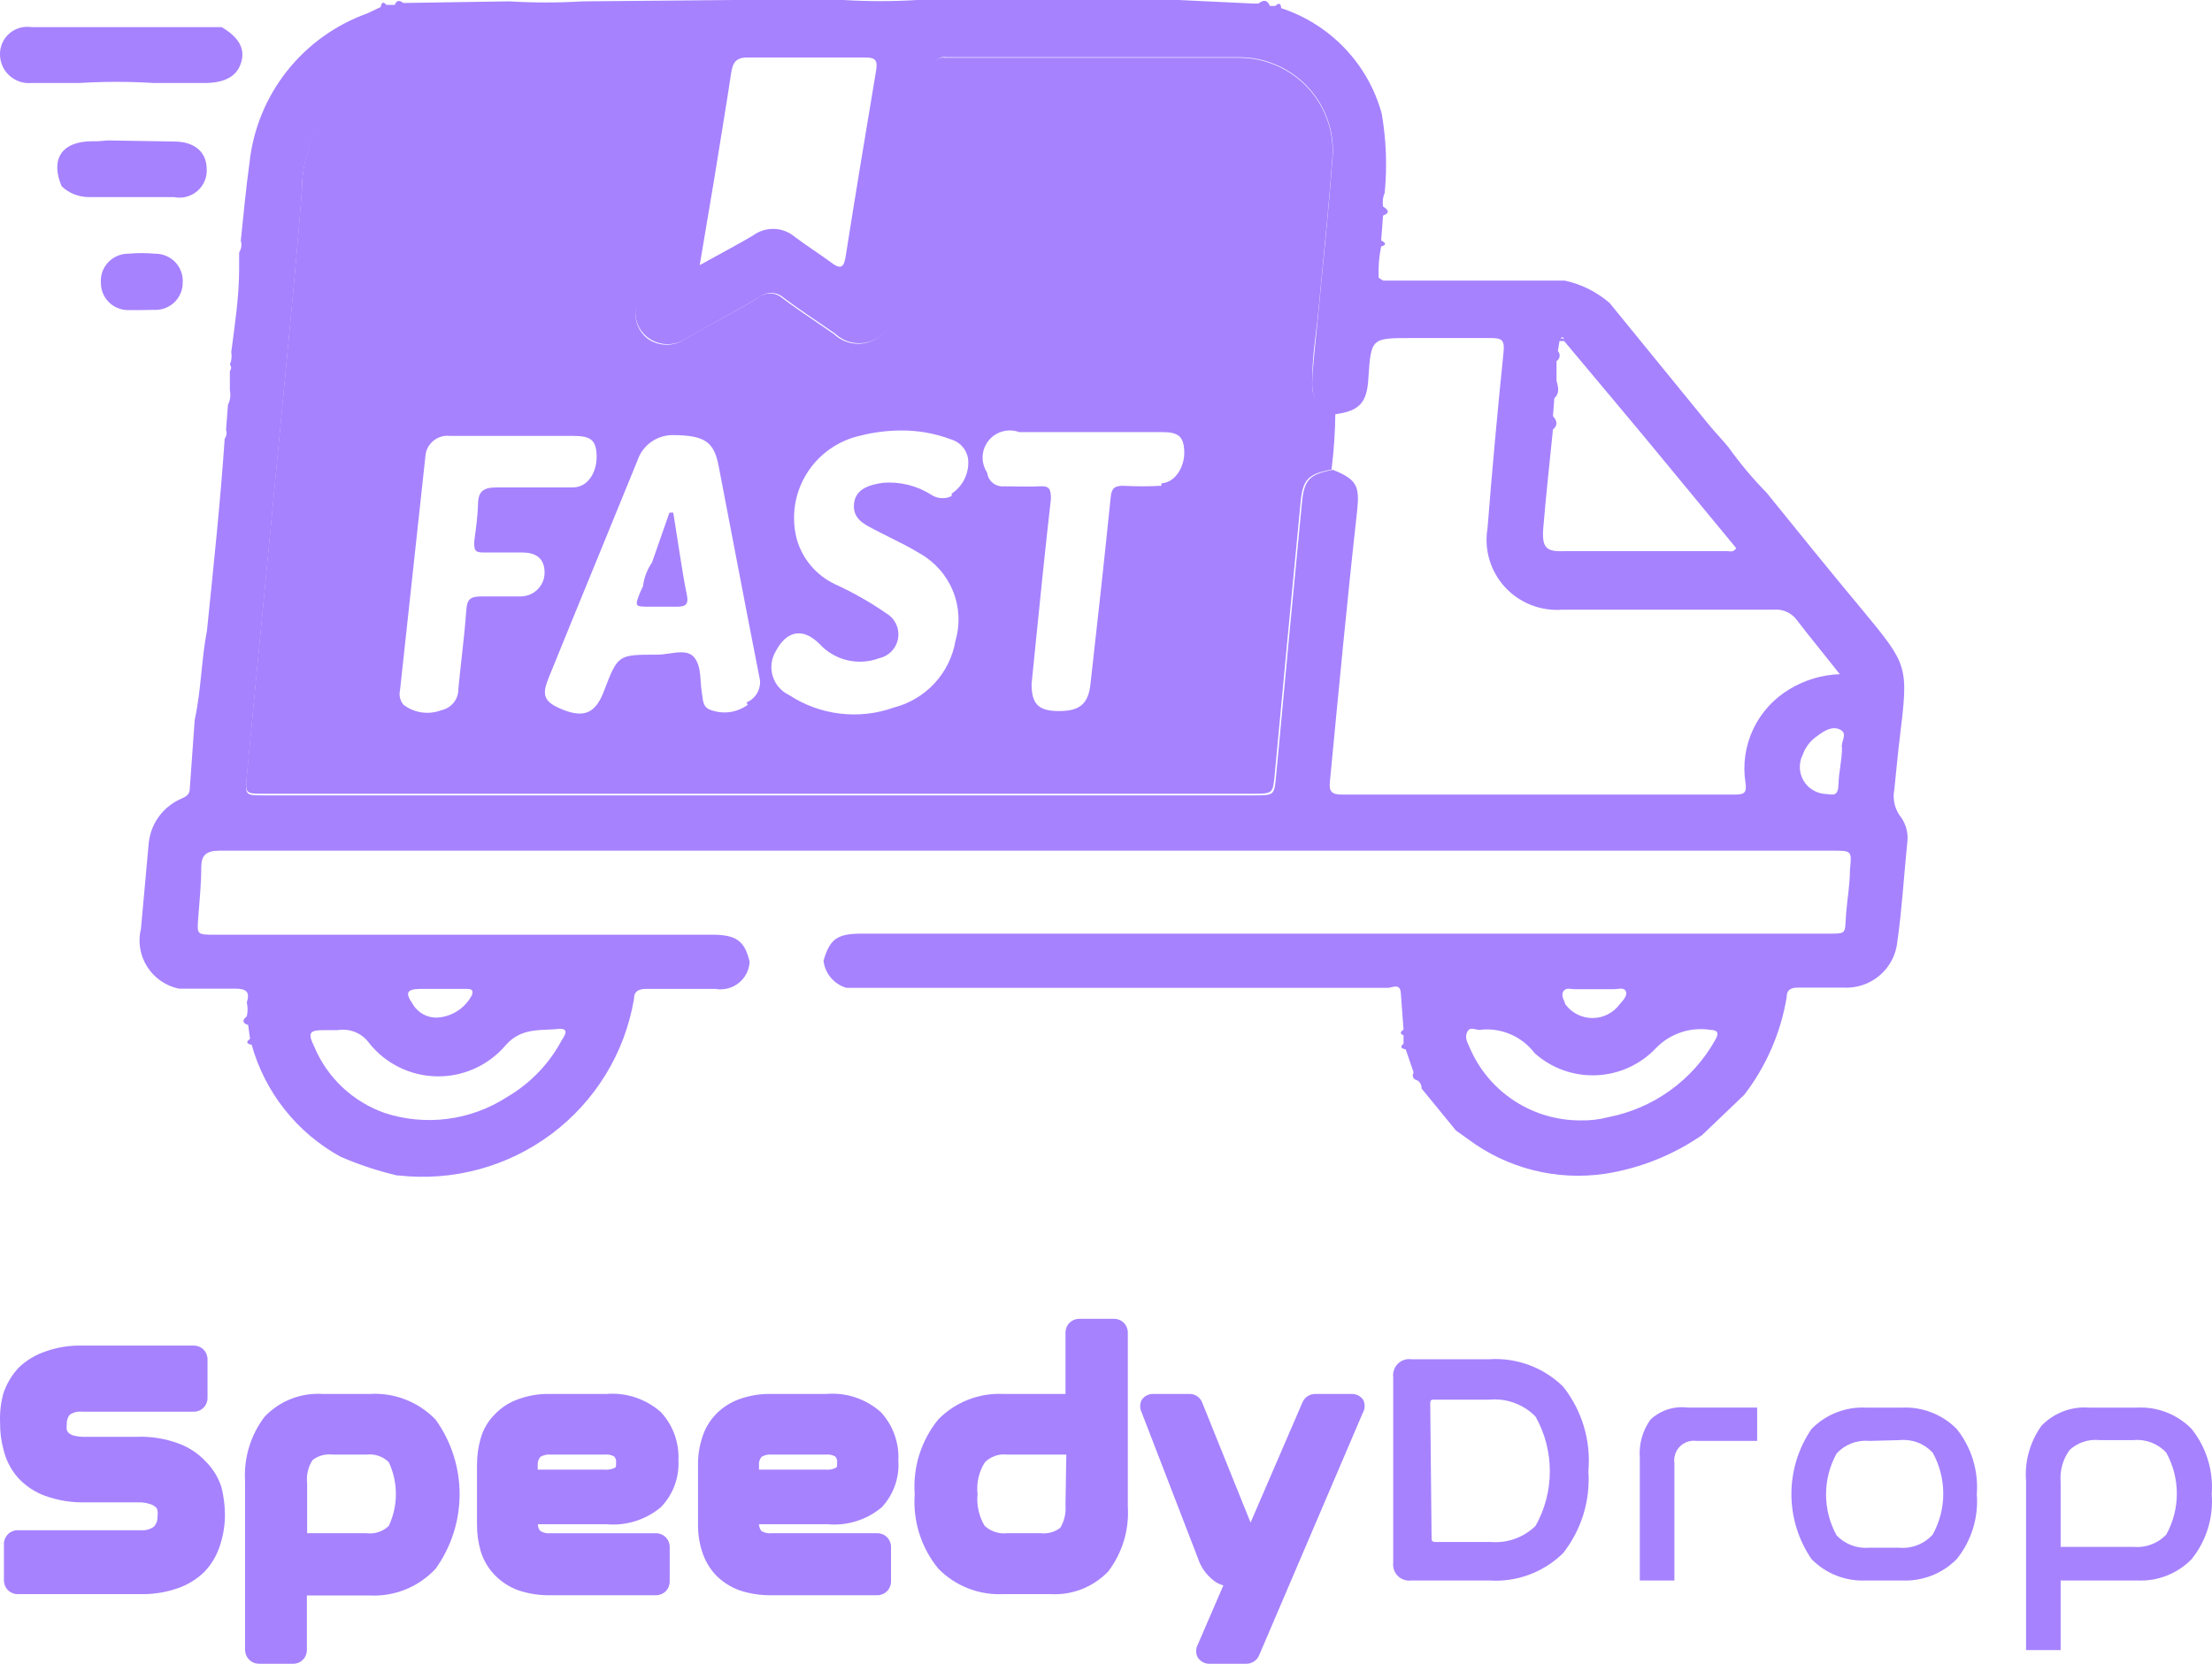 <svg width="109" height="82" viewBox="0 0 109 82" fill="none" xmlns="http://www.w3.org/2000/svg">
<path d="M7.229 1.338H10.925C11.758 1.832 12.08 2.38 11.892 3.048C11.704 3.716 11.153 4.077 10.132 4.09H7.565C6.353 4.016 5.136 4.016 3.924 4.09H1.559C1.361 4.109 1.161 4.086 0.972 4.023C0.784 3.96 0.61 3.859 0.464 3.725C0.317 3.592 0.2 3.429 0.12 3.248C0.04 3.067 -0.001 2.871 0 2.674C-0.002 2.479 0.038 2.285 0.119 2.108C0.199 1.93 0.318 1.772 0.466 1.644C0.615 1.517 0.79 1.424 0.978 1.371C1.167 1.318 1.365 1.306 1.559 1.338H7.229Z" fill="#A682FF"/>
<path d="M5.294 6.921L8.573 6.975C9.58 6.975 10.172 7.483 10.185 8.311C10.2 8.517 10.166 8.723 10.087 8.914C10.008 9.105 9.886 9.275 9.73 9.411C9.573 9.547 9.388 9.645 9.187 9.697C8.986 9.75 8.776 9.756 8.573 9.714C7.229 9.714 5.778 9.714 4.38 9.714C3.88 9.715 3.398 9.524 3.036 9.179C2.472 7.843 3.036 6.961 4.555 6.961C4.85 6.975 5.079 6.935 5.294 6.921Z" fill="#A682FF"/>
<path d="M6.867 15.284H6.316C5.959 15.284 5.617 15.144 5.365 14.893C5.113 14.643 4.972 14.303 4.972 13.948C4.957 13.764 4.981 13.579 5.042 13.404C5.102 13.23 5.199 13.069 5.325 12.934C5.452 12.798 5.605 12.69 5.775 12.616C5.946 12.543 6.13 12.505 6.316 12.505C6.763 12.464 7.212 12.464 7.659 12.505C7.844 12.505 8.027 12.542 8.196 12.615C8.366 12.688 8.518 12.795 8.644 12.929C8.77 13.063 8.867 13.222 8.929 13.395C8.991 13.568 9.016 13.752 9.003 13.935C9.003 14.119 8.966 14.3 8.892 14.469C8.819 14.637 8.712 14.789 8.577 14.915C8.442 15.04 8.282 15.136 8.108 15.198C7.934 15.259 7.749 15.284 7.565 15.271L6.867 15.284Z" fill="#A682FF"/>
<path d="M93.698 40.31C93.537 40.114 93.422 39.886 93.362 39.641C93.302 39.396 93.297 39.141 93.348 38.894C93.442 38.038 93.51 37.183 93.617 36.342C94.047 32.801 94.034 32.801 91.749 30.035C90.164 28.138 88.605 26.201 87.046 24.277C86.361 23.579 85.732 22.828 85.165 22.032C84.856 21.658 84.52 21.311 84.211 20.936L79.32 14.937C78.687 14.387 77.924 14.005 77.103 13.829H75.356H68.153L67.939 13.695C67.911 13.175 67.952 12.654 68.059 12.145C68.301 12.078 68.328 11.985 68.059 11.851L68.153 10.622C68.463 10.515 68.463 10.368 68.153 10.181C68.113 9.951 68.141 9.714 68.234 9.5C68.359 8.198 68.31 6.886 68.086 5.598C67.756 4.392 67.131 3.286 66.265 2.379C65.4 1.472 64.322 0.792 63.128 0.401C63.128 0.2 63.034 0.094 62.846 0.294H62.577C62.443 -0.04 62.241 0 62.013 0.174H61.73L58.089 0C56.221 0 54.367 0 52.513 0H45.203C43.99 0.073 42.774 0.073 41.561 0C39.761 0 37.947 0 36.186 0L28.729 0.067C27.516 0.14 26.3 0.14 25.087 0.067L19.874 0.147C19.686 0 19.538 0 19.457 0.24H19.041C18.866 0.04 18.799 0.147 18.758 0.347L18.113 0.655C16.546 1.215 15.169 2.202 14.14 3.504C13.111 4.806 12.472 6.37 12.295 8.017C12.12 9.286 11.999 10.582 11.865 11.864C11.895 11.96 11.903 12.061 11.889 12.161C11.875 12.26 11.84 12.355 11.784 12.439V13.254C11.784 14.59 11.583 15.926 11.395 17.356C11.433 17.563 11.41 17.776 11.328 17.97C11.366 18.012 11.388 18.067 11.388 18.124C11.388 18.181 11.366 18.236 11.328 18.278V19.24C11.378 19.48 11.345 19.729 11.233 19.948L11.139 21.19C11.165 21.262 11.172 21.338 11.16 21.413C11.149 21.487 11.118 21.558 11.072 21.618C10.857 24.771 10.521 27.924 10.199 31.077C9.917 32.534 9.917 34.017 9.594 35.486L9.352 38.867C9.352 39.187 9.124 39.281 8.882 39.388C8.445 39.587 8.07 39.899 7.796 40.292C7.522 40.684 7.359 41.143 7.323 41.619C7.202 42.955 7.068 44.385 6.947 45.761C6.868 46.078 6.854 46.407 6.905 46.73C6.957 47.053 7.073 47.361 7.248 47.638C7.422 47.915 7.65 48.154 7.92 48.341C8.189 48.528 8.493 48.66 8.815 48.727C9.742 48.727 10.669 48.727 11.596 48.727C12.12 48.727 12.335 48.874 12.161 49.408C12.214 49.633 12.214 49.866 12.161 50.09C11.932 50.277 11.932 50.424 12.228 50.517L12.322 51.199C12.08 51.373 12.188 51.453 12.402 51.493C12.726 52.656 13.28 53.744 14.033 54.691C14.785 55.639 15.72 56.428 16.783 57.011C17.681 57.4 18.612 57.708 19.565 57.933H19.632C22.319 58.237 25.021 57.504 27.181 55.886C29.341 54.267 30.794 51.887 31.241 49.235C31.241 48.821 31.51 48.727 31.913 48.74C33.033 48.74 34.148 48.74 35.259 48.74C35.459 48.775 35.665 48.766 35.862 48.716C36.059 48.666 36.242 48.574 36.401 48.448C36.56 48.322 36.69 48.163 36.782 47.983C36.875 47.804 36.928 47.606 36.939 47.404C36.697 46.362 36.267 46.068 35.098 46.068H10.588C9.702 46.068 9.702 46.068 9.769 45.227C9.836 44.385 9.917 43.53 9.917 42.755C9.917 42.14 10.159 41.926 10.844 41.926C17.724 41.926 24.604 41.926 31.47 41.926H90.298C91.265 41.926 91.252 41.926 91.158 42.888C91.158 43.61 91.024 44.318 90.97 45.039C90.889 46.082 91.064 46.015 89.881 46.015H42.448C41.252 46.015 40.889 46.282 40.58 47.351C40.615 47.659 40.741 47.951 40.942 48.188C41.143 48.426 41.41 48.599 41.709 48.687H58.129C61.542 48.687 64.969 48.687 68.395 48.687C68.597 48.687 68.987 48.433 69.027 48.928L69.161 50.745C68.946 50.892 69.027 50.972 69.161 51.025V51.439C68.946 51.626 69.081 51.68 69.269 51.72L69.658 52.856C69.551 53.069 69.658 53.203 69.86 53.256C69.922 53.3 69.972 53.358 70.005 53.426C70.038 53.494 70.053 53.569 70.048 53.644L71.741 55.715L72.359 56.156C73.311 56.866 74.395 57.382 75.548 57.673C76.701 57.964 77.901 58.025 79.078 57.852C80.802 57.586 82.442 56.932 83.875 55.942L85.958 53.951C87.035 52.545 87.75 50.898 88.04 49.155C88.04 48.74 88.296 48.674 88.645 48.674C89.371 48.674 90.096 48.674 90.809 48.674C91.466 48.718 92.115 48.506 92.617 48.081C93.119 47.657 93.434 47.055 93.496 46.402C93.724 44.799 93.819 43.169 93.98 41.566C94.047 41.127 93.946 40.679 93.698 40.31ZM20.666 48.74H22.964C23.166 48.74 23.354 48.74 23.26 49.034C23.105 49.336 22.879 49.594 22.6 49.788C22.321 49.981 21.998 50.103 21.661 50.143C21.392 50.175 21.121 50.126 20.881 50.002C20.641 49.878 20.445 49.685 20.317 49.449C19.954 48.928 20.062 48.754 20.666 48.74ZM15.963 50.771H16.635C16.929 50.721 17.232 50.755 17.508 50.869C17.783 50.982 18.021 51.171 18.194 51.413C18.593 51.914 19.099 52.321 19.676 52.604C20.252 52.887 20.885 53.039 21.528 53.049C22.171 53.06 22.808 52.928 23.393 52.663C23.979 52.398 24.498 52.008 24.913 51.52C25.705 50.611 26.673 50.811 27.6 50.705C28.111 50.705 27.748 51.145 27.667 51.292C27.047 52.448 26.116 53.41 24.98 54.071C24.101 54.64 23.106 55.006 22.066 55.142C21.027 55.279 19.97 55.182 18.973 54.86C18.191 54.587 17.476 54.154 16.873 53.587C16.271 53.021 15.796 52.334 15.48 51.573C15.13 50.865 15.291 50.771 15.963 50.771ZM76.794 17.543C76.78 17.486 76.78 17.426 76.794 17.369C76.78 17.426 76.78 17.486 76.794 17.543ZM76.632 19.16C76.626 19.097 76.626 19.035 76.632 18.972C76.626 19.035 76.626 19.097 76.632 19.16ZM76.484 20.83C76.484 20.83 76.484 20.749 76.484 20.709C76.484 20.669 76.498 20.79 76.484 20.83ZM76.055 25.933C76.189 24.343 76.364 22.753 76.525 21.164C76.78 20.963 76.726 20.736 76.525 20.509L76.592 19.627C76.874 19.373 76.78 19.066 76.7 18.759V17.797C76.741 17.772 76.776 17.738 76.802 17.698C76.828 17.658 76.845 17.613 76.852 17.565C76.858 17.518 76.854 17.47 76.839 17.424C76.825 17.379 76.8 17.337 76.767 17.302L76.847 16.808H77.076V16.714C77.076 16.714 76.968 16.634 76.888 16.714C76.968 16.581 77.022 16.594 77.076 16.714V16.808C78.755 18.826 80.448 20.816 82.115 22.847L85.555 27.016C85.42 27.243 85.232 27.163 85.084 27.163C82.397 27.163 79.709 27.163 77.116 27.163C76.162 27.203 75.96 27.002 76.055 25.933ZM35.206 8.751C35.474 7.041 35.77 5.331 36.025 3.621C36.106 3.073 36.267 2.819 36.885 2.833C38.807 2.833 40.715 2.833 42.623 2.833C43.133 2.833 43.254 2.966 43.174 3.46C42.663 6.52 42.153 9.58 41.669 12.653C41.575 13.241 41.387 13.267 40.93 12.92C40.473 12.573 39.734 12.105 39.169 11.677C38.884 11.434 38.523 11.294 38.147 11.282C37.77 11.27 37.401 11.386 37.1 11.611C36.307 12.078 35.488 12.506 34.48 13.067L35.206 8.751ZM86.011 38.573C86.092 39.094 85.931 39.161 85.487 39.161H66.124C65.627 39.161 65.48 39.014 65.533 38.519C65.963 34.057 66.38 29.608 66.877 25.159C66.998 23.969 66.877 23.635 65.681 23.154C64.512 23.381 64.257 23.635 64.149 24.838C63.719 29.274 63.303 33.696 62.886 38.199C62.792 39.201 62.806 39.201 61.784 39.201H13.021C12.094 39.201 12.08 39.201 12.161 38.306C12.739 32.186 13.343 26.08 13.921 19.961C14.257 16.447 14.606 12.947 14.875 9.433C14.874 8.233 15.198 7.056 15.813 6.024C16.427 4.992 17.31 4.143 18.369 3.567C19.169 3.135 20.064 2.905 20.976 2.899C24.899 2.899 28.823 2.899 32.733 2.899C33.284 2.899 33.338 3.1 33.257 3.567C32.666 7.055 32.102 10.555 31.524 14.056L31.362 15.018C31.282 15.323 31.297 15.647 31.408 15.943C31.519 16.24 31.719 16.495 31.98 16.674C32.25 16.863 32.572 16.964 32.901 16.964C33.23 16.964 33.552 16.863 33.821 16.674C35.017 16.006 36.227 15.338 37.409 14.657C37.573 14.515 37.783 14.437 38 14.437C38.218 14.437 38.428 14.515 38.592 14.657C39.425 15.285 40.298 15.846 41.158 16.447C41.4 16.675 41.703 16.828 42.03 16.888C42.358 16.948 42.695 16.912 43.003 16.784C43.31 16.657 43.573 16.444 43.761 16.171C43.949 15.897 44.053 15.576 44.061 15.245C44.571 12.172 45.068 9.112 45.566 6.039C45.7 5.157 45.861 4.262 45.982 3.367C45.979 3.287 45.994 3.207 46.025 3.134C46.057 3.061 46.105 2.995 46.166 2.943C46.226 2.89 46.298 2.852 46.376 2.83C46.453 2.809 46.535 2.805 46.614 2.819C51.424 2.819 56.221 2.819 61.032 2.819C61.692 2.815 62.346 2.952 62.948 3.221C63.551 3.489 64.088 3.883 64.525 4.375C64.962 4.868 65.287 5.448 65.48 6.076C65.672 6.704 65.727 7.366 65.641 8.017C65.466 10.475 65.197 12.92 64.969 15.365C64.875 16.421 64.74 17.489 64.673 18.545C64.606 19.6 64.781 19.948 65.802 20.415C66.984 20.255 67.361 19.854 67.428 18.652C67.562 16.661 67.562 16.661 69.551 16.661C70.895 16.661 72.171 16.661 73.475 16.661C73.985 16.661 74.146 16.755 74.093 17.316C73.797 20.228 73.528 23.128 73.3 26.04C73.213 26.556 73.245 27.085 73.394 27.587C73.543 28.088 73.804 28.55 74.159 28.936C74.514 29.322 74.952 29.623 75.441 29.816C75.93 30.009 76.457 30.088 76.982 30.049C80.462 30.049 83.929 30.049 87.409 30.049C87.625 30.028 87.843 30.064 88.041 30.154C88.239 30.243 88.41 30.381 88.538 30.556C89.196 31.411 89.881 32.24 90.661 33.228C89.787 33.258 88.935 33.511 88.188 33.963C87.405 34.429 86.78 35.116 86.392 35.937C86.004 36.759 85.871 37.676 86.011 38.573ZM90.768 36.863C90.768 37.464 90.607 38.052 90.594 38.653C90.58 39.254 90.338 39.174 89.975 39.134C89.751 39.124 89.532 39.059 89.34 38.944C89.147 38.829 88.987 38.667 88.873 38.475C88.76 38.282 88.697 38.064 88.69 37.841C88.683 37.617 88.732 37.396 88.833 37.197C88.965 36.822 89.215 36.498 89.546 36.275C89.881 36.021 90.298 35.754 90.688 35.967C91.077 36.181 90.688 36.555 90.768 36.863ZM77.022 48.887C77.143 48.647 77.398 48.754 77.586 48.754C77.775 48.754 78.285 48.754 78.621 48.754H79.535C79.723 48.754 80.005 48.647 80.113 48.847C80.22 49.048 79.978 49.315 79.817 49.489C79.664 49.701 79.462 49.874 79.229 49.993C78.995 50.113 78.736 50.175 78.473 50.175C78.21 50.175 77.951 50.113 77.718 49.993C77.484 49.874 77.282 49.701 77.129 49.489C77.103 49.328 76.915 49.114 77.022 48.887ZM84.507 51.279C83.959 52.25 83.205 53.091 82.298 53.744C81.391 54.397 80.352 54.846 79.253 55.06C78.814 55.176 78.362 55.23 77.909 55.22C76.736 55.229 75.588 54.89 74.609 54.248C73.63 53.606 72.866 52.688 72.413 51.613C72.292 51.359 72.158 51.092 72.319 50.825C72.48 50.557 72.776 50.825 73.018 50.745C73.516 50.703 74.016 50.789 74.472 50.992C74.928 51.195 75.324 51.51 75.624 51.907C76.456 52.652 77.548 53.042 78.666 52.995C79.785 52.947 80.839 52.466 81.604 51.653C81.946 51.3 82.37 51.034 82.837 50.878C83.305 50.722 83.804 50.681 84.291 50.758C84.681 50.771 84.708 50.945 84.507 51.279Z" fill="#A682FF"/>
<path d="M33.176 25.265L33.458 27.056C33.485 27.224 33.512 27.392 33.538 27.561C33.63 28.146 33.723 28.736 33.848 29.327C33.928 29.741 33.834 29.902 33.377 29.902H32.034C31.653 29.902 31.461 29.902 31.4 29.813C31.338 29.723 31.408 29.543 31.55 29.18C31.567 29.138 31.588 29.096 31.609 29.056C31.654 28.969 31.698 28.884 31.698 28.793C31.761 28.41 31.908 28.045 32.128 27.724L32.988 25.265H33.176Z" fill="#A682FF"/>
<path fill-rule="evenodd" clip-rule="evenodd" d="M64.845 16.398C64.759 17.092 64.673 17.788 64.673 18.478C64.592 19.613 64.78 19.881 65.802 20.322C65.793 21.264 65.73 22.205 65.613 23.141C64.444 23.368 64.189 23.622 64.082 24.824C63.652 29.26 63.235 33.682 62.819 38.118C62.771 38.62 62.751 38.87 62.615 38.995C62.479 39.12 62.227 39.12 61.717 39.12H13.02C12.093 39.12 12.08 39.12 12.16 38.225C12.449 35.166 12.745 32.109 13.04 29.053C13.336 25.997 13.632 22.94 13.921 19.881C13.972 19.345 14.023 18.81 14.075 18.275C14.361 15.3 14.647 12.331 14.875 9.352C14.879 8.147 15.211 6.966 15.835 5.934C16.46 4.901 17.354 4.056 18.422 3.487C19.222 3.054 20.118 2.825 21.029 2.819H32.786C33.31 2.819 33.391 3.019 33.31 3.487C32.906 5.872 32.514 8.263 32.122 10.656C31.941 11.762 31.76 12.868 31.577 13.975L31.416 14.937C31.299 15.247 31.285 15.585 31.377 15.903C31.469 16.221 31.662 16.501 31.926 16.701C32.196 16.889 32.517 16.991 32.847 16.991C33.176 16.991 33.498 16.889 33.767 16.701C34.258 16.421 34.751 16.148 35.243 15.876C35.951 15.484 36.658 15.093 37.355 14.683C37.519 14.541 37.729 14.463 37.946 14.463C38.164 14.463 38.374 14.541 38.538 14.683C39.085 15.096 39.649 15.479 40.216 15.864C40.512 16.066 40.809 16.267 41.104 16.474C41.346 16.701 41.648 16.854 41.976 16.914C42.303 16.974 42.641 16.938 42.948 16.811C43.256 16.683 43.519 16.47 43.707 16.197C43.895 15.924 43.999 15.602 44.006 15.271C44.517 12.198 45.014 9.139 45.511 6.066C45.562 5.731 45.617 5.394 45.672 5.056C45.762 4.504 45.853 3.949 45.928 3.393C45.925 3.313 45.94 3.234 45.971 3.16C46.003 3.087 46.051 3.022 46.112 2.969C46.172 2.916 46.244 2.878 46.321 2.857C46.399 2.835 46.48 2.832 46.559 2.846H60.978C61.633 2.836 62.284 2.965 62.886 3.225C63.487 3.484 64.027 3.868 64.468 4.351C64.909 4.834 65.241 5.404 65.444 6.025C65.646 6.645 65.713 7.301 65.64 7.949C65.517 9.677 65.348 11.399 65.179 13.118C65.108 13.845 65.036 14.571 64.968 15.298C64.936 15.663 64.89 16.03 64.845 16.398ZM23.756 29.394H25.705C25.861 29.387 26.015 29.349 26.157 29.283C26.299 29.216 26.426 29.123 26.531 29.007C26.636 28.892 26.717 28.756 26.769 28.609C26.821 28.462 26.843 28.307 26.834 28.151C26.807 27.483 26.363 27.229 25.732 27.229H23.837C23.367 27.242 23.367 27.069 23.367 26.695C23.377 26.617 23.387 26.539 23.398 26.461C23.47 25.922 23.543 25.373 23.555 24.824C23.568 24.196 23.851 24.023 24.469 24.023H28.245C29.024 24.009 29.427 23.194 29.4 22.446C29.373 21.698 29.118 21.484 28.258 21.484H22.171C22.025 21.467 21.877 21.48 21.736 21.522C21.595 21.564 21.464 21.634 21.351 21.728C21.238 21.822 21.145 21.937 21.078 22.067C21.011 22.198 20.972 22.34 20.962 22.486L19.712 34.017C19.682 34.142 19.682 34.273 19.712 34.398C19.742 34.524 19.802 34.64 19.887 34.738C20.147 34.936 20.454 35.065 20.779 35.111C21.103 35.158 21.435 35.122 21.741 35.005C21.984 34.955 22.201 34.822 22.356 34.63C22.511 34.437 22.593 34.196 22.587 33.95C22.635 33.436 22.692 32.931 22.748 32.426C22.834 31.655 22.92 30.882 22.977 30.075C23.017 29.541 23.152 29.394 23.756 29.394ZM35.912 35.101C36.25 35.063 36.571 34.938 36.844 34.738L36.791 34.618C37.003 34.528 37.181 34.374 37.3 34.177C37.418 33.98 37.47 33.751 37.449 33.522C37.03 31.406 36.625 29.289 36.22 27.173C35.95 25.762 35.681 24.351 35.407 22.94C35.178 21.778 34.735 21.444 33.109 21.444C32.732 21.452 32.367 21.576 32.064 21.799C31.761 22.021 31.535 22.331 31.416 22.686C30.732 24.371 30.039 26.061 29.344 27.756C28.578 29.624 27.809 31.498 27.049 33.375C26.699 34.23 26.74 34.591 27.774 34.992C28.809 35.393 29.36 35.125 29.763 34.056C30.448 32.266 30.448 32.266 32.356 32.266C32.55 32.27 32.763 32.239 32.975 32.208C33.441 32.139 33.907 32.07 34.184 32.373C34.467 32.683 34.498 33.138 34.529 33.59C34.542 33.781 34.555 33.971 34.587 34.15C34.597 34.208 34.605 34.267 34.612 34.327C34.643 34.573 34.674 34.823 34.923 34.952C35.234 35.087 35.575 35.138 35.912 35.101ZM46.383 24.551C46.559 24.563 46.736 24.528 46.895 24.45V24.33C47.147 24.162 47.353 23.935 47.496 23.67C47.639 23.404 47.714 23.108 47.715 22.807C47.72 22.549 47.64 22.298 47.487 22.09C47.334 21.883 47.117 21.731 46.868 21.658C46.079 21.359 45.241 21.209 44.396 21.217C43.721 21.22 43.048 21.305 42.394 21.471C41.846 21.593 41.329 21.823 40.873 22.148C40.417 22.473 40.031 22.886 39.739 23.362C39.447 23.838 39.254 24.368 39.172 24.92C39.091 25.472 39.121 26.035 39.263 26.575C39.4 27.056 39.638 27.503 39.963 27.886C40.287 28.268 40.69 28.577 41.144 28.792C42.032 29.197 42.883 29.68 43.684 30.235C43.891 30.359 44.056 30.542 44.158 30.761C44.26 30.979 44.293 31.223 44.254 31.46C44.215 31.697 44.105 31.918 43.939 32.092C43.773 32.267 43.557 32.388 43.321 32.44C42.816 32.63 42.265 32.663 41.74 32.537C41.215 32.411 40.74 32.13 40.378 31.732C39.559 30.917 38.752 31.077 38.215 32.119C38.109 32.301 38.043 32.504 38.019 32.713C37.996 32.922 38.017 33.134 38.08 33.334C38.143 33.535 38.247 33.721 38.386 33.88C38.525 34.038 38.696 34.167 38.887 34.257C39.64 34.751 40.498 35.064 41.394 35.17C42.289 35.277 43.198 35.175 44.047 34.872C44.82 34.673 45.518 34.255 46.057 33.669C46.596 33.084 46.953 32.355 47.084 31.571C47.318 30.765 47.274 29.904 46.957 29.126C46.64 28.348 46.069 27.699 45.337 27.283C44.86 26.989 44.361 26.741 43.864 26.494C43.592 26.358 43.319 26.222 43.052 26.08C42.528 25.813 42.004 25.532 42.085 24.811C42.166 24.089 42.851 23.889 43.509 23.795C44.345 23.728 45.181 23.934 45.888 24.383C46.035 24.482 46.206 24.54 46.383 24.551ZM55.347 23.942C55.974 23.976 56.602 23.976 57.229 23.942V23.822C57.941 23.782 58.384 22.967 58.357 22.245C58.33 21.524 58.075 21.297 57.296 21.297H50.228C49.962 21.2 49.672 21.188 49.4 21.264C49.127 21.34 48.885 21.5 48.709 21.721C48.534 21.942 48.432 22.212 48.42 22.494C48.408 22.775 48.486 23.053 48.642 23.288C48.663 23.488 48.762 23.671 48.918 23.799C49.074 23.927 49.274 23.988 49.475 23.969C49.668 23.969 49.871 23.972 50.074 23.975C50.48 23.981 50.886 23.987 51.209 23.969C51.693 23.942 51.786 24.063 51.786 24.584C51.503 27.059 51.254 29.525 51.005 31.996C50.948 32.567 50.891 33.138 50.833 33.709C50.833 34.684 51.155 35.045 52.176 35.045C53.197 35.045 53.627 34.711 53.735 33.709C54.084 30.645 54.416 27.585 54.729 24.53C54.77 24.076 54.904 23.942 55.347 23.942Z" fill="#A682FF"/>
<path d="M10.159 72.053C9.789 71.651 9.329 71.342 8.818 71.151C8.145 70.899 7.429 70.784 6.712 70.815H4.19C3.996 70.82 3.801 70.797 3.613 70.748C3.524 70.72 3.442 70.674 3.372 70.613C3.336 70.574 3.308 70.528 3.291 70.478C3.278 70.385 3.278 70.289 3.291 70.196C3.278 70.025 3.331 69.856 3.439 69.725C3.613 69.608 3.821 69.555 4.029 69.576H9.555C9.733 69.576 9.904 69.506 10.03 69.379C10.155 69.253 10.226 69.082 10.226 68.903V66.992C10.226 66.814 10.155 66.642 10.03 66.516C9.904 66.39 9.733 66.319 9.555 66.319H4.029C3.427 66.306 2.827 66.401 2.259 66.602C1.757 66.766 1.298 67.043 0.917 67.409C0.579 67.772 0.323 68.204 0.166 68.675C0.036 69.148 -0.018 69.638 0.005 70.128C-0.001 70.583 0.058 71.036 0.18 71.474C0.301 71.973 0.54 72.434 0.877 72.82C1.245 73.225 1.705 73.535 2.218 73.722C2.868 73.956 3.555 74.065 4.244 74.045H6.779C6.983 74.034 7.188 74.062 7.382 74.126C7.487 74.152 7.583 74.203 7.664 74.274C7.715 74.314 7.748 74.372 7.758 74.436C7.778 74.533 7.778 74.634 7.758 74.732C7.767 74.825 7.755 74.918 7.725 75.006C7.695 75.094 7.647 75.175 7.584 75.243C7.393 75.379 7.159 75.442 6.926 75.418H0.864C0.686 75.418 0.515 75.489 0.39 75.615C0.264 75.742 0.193 75.913 0.193 76.091V77.895C0.193 78.073 0.264 78.245 0.39 78.371C0.515 78.497 0.686 78.568 0.864 78.568H6.926C7.542 78.581 8.155 78.485 8.737 78.285C9.24 78.116 9.699 77.835 10.079 77.464C10.439 77.082 10.705 76.621 10.856 76.118C11.01 75.64 11.087 75.14 11.084 74.638C11.08 74.183 11.022 73.731 10.91 73.291C10.76 72.825 10.503 72.401 10.159 72.053Z" fill="#A682FF"/>
<path d="M18.234 68.701H15.886C15.36 68.67 14.833 68.753 14.342 68.946C13.851 69.139 13.408 69.437 13.043 69.819C12.345 70.734 12.002 71.872 12.077 73.022V81.327C12.081 81.504 12.152 81.674 12.277 81.799C12.402 81.925 12.571 81.997 12.748 82H14.451C14.629 82 14.8 81.929 14.925 81.803C15.051 81.677 15.122 81.505 15.122 81.327V78.635H18.22C18.824 78.665 19.428 78.563 19.988 78.335C20.549 78.107 21.053 77.76 21.466 77.316C22.235 76.246 22.648 74.96 22.648 73.641C22.648 72.322 22.235 71.037 21.466 69.967C21.05 69.535 20.546 69.198 19.988 68.98C19.43 68.761 18.831 68.666 18.234 68.701ZM19.159 75.203C19.015 75.342 18.841 75.447 18.65 75.51C18.46 75.573 18.258 75.592 18.059 75.566H15.135V73.103C15.088 72.702 15.183 72.297 15.403 71.959C15.682 71.744 16.034 71.647 16.383 71.69H18.059C18.259 71.666 18.462 71.687 18.652 71.752C18.842 71.817 19.016 71.925 19.159 72.067C19.389 72.557 19.508 73.093 19.508 73.635C19.508 74.177 19.389 74.712 19.159 75.203Z" fill="#A682FF"/>
<path d="M32.559 74.288C32.855 73.986 33.086 73.626 33.236 73.229C33.386 72.833 33.452 72.41 33.431 71.986C33.453 71.549 33.388 71.111 33.238 70.699C33.088 70.288 32.857 69.91 32.559 69.591C32.194 69.27 31.768 69.026 31.307 68.873C30.846 68.72 30.36 68.662 29.876 68.702H27.14C26.597 68.686 26.055 68.773 25.544 68.958C25.1 69.112 24.7 69.37 24.377 69.712C24.055 70.033 23.82 70.431 23.693 70.869C23.564 71.306 23.501 71.76 23.505 72.215V75.123C23.501 75.578 23.564 76.032 23.693 76.469C23.828 76.903 24.062 77.299 24.377 77.626C24.703 77.963 25.103 78.221 25.544 78.38C26.058 78.553 26.598 78.635 27.14 78.622H32.331C32.509 78.622 32.679 78.551 32.805 78.425C32.931 78.299 33.001 78.128 33.001 77.949V76.24C33.001 76.061 32.931 75.89 32.805 75.764C32.679 75.638 32.509 75.567 32.331 75.567H27.14C26.963 75.588 26.784 75.55 26.63 75.459C26.588 75.415 26.555 75.362 26.535 75.304C26.514 75.246 26.505 75.184 26.509 75.123H29.876C30.845 75.212 31.81 74.912 32.559 74.288ZM26.496 72.431V72.202C26.488 72.055 26.536 71.911 26.63 71.798C26.785 71.712 26.963 71.674 27.14 71.69H29.823C29.976 71.674 30.131 71.707 30.265 71.784C30.302 71.824 30.329 71.871 30.345 71.922C30.361 71.973 30.366 72.027 30.359 72.081C30.359 72.269 30.359 72.323 30.279 72.35C30.119 72.423 29.943 72.451 29.769 72.431H26.496Z" fill="#A682FF"/>
<path d="M43.45 74.287C43.737 73.981 43.957 73.618 44.098 73.222C44.239 72.826 44.297 72.405 44.268 71.986C44.291 71.548 44.225 71.11 44.075 70.699C43.926 70.287 43.695 69.91 43.396 69.59C43.032 69.268 42.606 69.023 42.145 68.87C41.684 68.718 41.197 68.66 40.714 68.701H38.031C37.488 68.688 36.947 68.774 36.435 68.957C35.993 69.114 35.593 69.372 35.268 69.711C34.956 70.038 34.726 70.435 34.597 70.869C34.457 71.303 34.389 71.758 34.396 72.215V75.122C34.389 75.579 34.457 76.033 34.597 76.468C34.732 76.899 34.962 77.294 35.268 77.626C35.597 77.96 35.995 78.217 36.435 78.379C36.949 78.551 37.489 78.633 38.031 78.622H43.235C43.413 78.622 43.584 78.551 43.709 78.424C43.835 78.298 43.906 78.127 43.906 77.949V76.239C43.906 76.061 43.835 75.889 43.709 75.763C43.584 75.637 43.413 75.566 43.235 75.566H38.031C37.854 75.587 37.675 75.549 37.521 75.459C37.447 75.362 37.404 75.244 37.401 75.122H40.767C41.247 75.168 41.731 75.117 42.192 74.974C42.652 74.831 43.08 74.597 43.45 74.287ZM37.401 72.43V72.201C37.394 72.128 37.402 72.055 37.425 71.985C37.448 71.915 37.486 71.852 37.535 71.797C37.685 71.71 37.858 71.673 38.031 71.69H40.714C40.867 71.674 41.022 71.707 41.156 71.784C41.193 71.823 41.22 71.87 41.236 71.921C41.252 71.973 41.257 72.027 41.25 72.08C41.25 72.269 41.25 72.322 41.17 72.349C41.015 72.422 40.843 72.45 40.673 72.43H37.401Z" fill="#A682FF"/>
<path d="M54.904 65H53.174C52.996 65 52.826 65.071 52.7 65.197C52.574 65.323 52.504 65.495 52.504 65.673V68.701H49.432C48.842 68.674 48.253 68.771 47.703 68.987C47.153 69.203 46.655 69.532 46.24 69.953C45.395 70.987 44.977 72.307 45.073 73.641C44.978 74.971 45.395 76.287 46.24 77.316C46.655 77.737 47.153 78.067 47.703 78.282C48.253 78.498 48.842 78.595 49.432 78.568H51.779C52.303 78.597 52.827 78.512 53.316 78.319C53.804 78.126 54.245 77.83 54.609 77.451C55.307 76.535 55.65 75.397 55.575 74.247V65.673C55.575 65.495 55.505 65.323 55.379 65.197C55.253 65.071 55.082 65 54.904 65ZM52.504 74.166C52.539 74.561 52.45 74.956 52.249 75.297C51.974 75.509 51.627 75.605 51.283 75.566H49.633C49.433 75.588 49.23 75.567 49.038 75.505C48.846 75.442 48.669 75.339 48.52 75.203C48.238 74.734 48.116 74.186 48.171 73.641C48.109 73.09 48.236 72.534 48.533 72.067C48.677 71.925 48.85 71.818 49.041 71.752C49.231 71.687 49.433 71.666 49.633 71.69H52.544L52.504 74.166Z" fill="#A682FF"/>
<path d="M67.177 68.997C67.115 68.905 67.031 68.83 66.933 68.778C66.834 68.726 66.725 68.7 66.614 68.701H64.803C64.673 68.702 64.545 68.741 64.436 68.813C64.326 68.884 64.24 68.986 64.186 69.105L61.624 75.041L59.237 69.118C59.188 68.995 59.103 68.888 58.993 68.814C58.883 68.739 58.753 68.7 58.62 68.701H56.809C56.7 68.701 56.593 68.728 56.497 68.78C56.401 68.831 56.319 68.906 56.259 68.997C56.21 69.093 56.184 69.199 56.184 69.307C56.184 69.415 56.21 69.521 56.259 69.617L59.022 76.777C59.162 77.22 59.434 77.61 59.8 77.894C59.943 78.007 60.107 78.09 60.283 78.137L59.022 81.058C58.969 81.155 58.942 81.263 58.942 81.374C58.942 81.484 58.969 81.593 59.022 81.69C59.083 81.785 59.166 81.863 59.264 81.917C59.363 81.971 59.473 82 59.586 82H61.423C61.554 81.999 61.681 81.96 61.79 81.888C61.9 81.817 61.986 81.715 62.04 81.596L67.15 69.643C67.207 69.546 67.24 69.436 67.244 69.324C67.249 69.211 67.226 69.099 67.177 68.997Z" fill="#A682FF"/>
<path d="M73.375 66.992C74.043 66.946 74.713 67.043 75.342 67.274C75.971 67.506 76.543 67.869 77.023 68.338C77.959 69.516 78.406 71.01 78.27 72.511C78.37 73.966 77.925 75.406 77.023 76.549C76.544 77.019 75.971 77.382 75.342 77.614C74.713 77.846 74.043 77.941 73.375 77.895H69.552C69.431 77.912 69.308 77.902 69.192 77.864C69.075 77.825 68.97 77.761 68.883 77.675C68.796 77.588 68.73 77.483 68.69 77.368C68.65 77.252 68.638 77.128 68.653 77.006V67.88C68.638 67.759 68.65 67.635 68.69 67.519C68.73 67.403 68.796 67.298 68.883 67.212C68.97 67.126 69.075 67.061 69.192 67.023C69.308 66.985 69.431 66.974 69.552 66.992H73.375ZM70.544 75.795C70.544 75.93 70.544 75.997 70.759 75.997H73.442C73.848 76.033 74.257 75.981 74.641 75.844C75.026 75.707 75.376 75.488 75.668 75.203C76.129 74.381 76.371 73.454 76.371 72.511C76.371 71.568 76.129 70.641 75.668 69.819C75.372 69.517 75.013 69.285 74.616 69.141C74.219 68.996 73.795 68.943 73.375 68.984H70.692C70.544 68.984 70.477 68.984 70.477 69.173L70.544 75.795Z" fill="#A682FF"/>
<path d="M86.586 69.374V71.016H83.595C83.447 70.996 83.295 71.011 83.153 71.059C83.011 71.108 82.882 71.188 82.777 71.296C82.671 71.403 82.592 71.533 82.546 71.676C82.499 71.819 82.487 71.971 82.509 72.12V77.895H80.805V71.865C80.75 71.19 80.935 70.517 81.328 69.967C81.572 69.738 81.864 69.567 82.181 69.464C82.499 69.362 82.835 69.331 83.166 69.374H86.586Z" fill="#A682FF"/>
<path d="M93.735 69.375C94.23 69.353 94.725 69.435 95.186 69.616C95.648 69.797 96.068 70.072 96.418 70.425C97.144 71.331 97.499 72.482 97.41 73.642C97.501 74.798 97.145 75.945 96.418 76.845C96.068 77.198 95.648 77.473 95.186 77.654C94.725 77.835 94.23 77.917 93.735 77.895H91.951C91.455 77.919 90.96 77.838 90.498 77.657C90.036 77.476 89.617 77.2 89.268 76.845C88.621 75.9 88.275 74.781 88.275 73.635C88.275 72.489 88.621 71.369 89.268 70.425C89.617 70.07 90.036 69.793 90.498 69.612C90.96 69.432 91.455 69.351 91.951 69.375H93.735ZM92.112 71.017C91.814 70.989 91.514 71.03 91.235 71.138C90.956 71.245 90.705 71.416 90.502 71.636C90.161 72.254 89.981 72.949 89.981 73.655C89.981 74.362 90.161 75.056 90.502 75.674C90.708 75.89 90.96 76.056 91.239 76.161C91.517 76.266 91.816 76.306 92.112 76.28H93.574C93.882 76.309 94.193 76.265 94.481 76.153C94.77 76.041 95.029 75.863 95.237 75.634C95.579 75.016 95.758 74.321 95.758 73.615C95.758 72.908 95.579 72.213 95.237 71.596C95.032 71.374 94.779 71.203 94.498 71.096C94.216 70.988 93.914 70.948 93.614 70.977L92.112 71.017Z" fill="#A682FF"/>
<path d="M105.311 69.375C105.807 69.35 106.302 69.43 106.764 69.611C107.227 69.792 107.646 70.07 107.994 70.425C108.72 71.332 109.075 72.482 108.986 73.642C109.077 74.798 108.721 75.945 107.994 76.845C107.646 77.2 107.227 77.478 106.764 77.659C106.302 77.84 105.807 77.92 105.311 77.895H101.542V81.327H99.838V73.022C99.756 72.041 100.027 71.062 100.603 70.263C100.904 69.953 101.268 69.713 101.672 69.559C102.075 69.406 102.507 69.343 102.937 69.375H105.311ZM101.542 76.24H105.137C105.433 76.266 105.731 76.225 106.01 76.121C106.289 76.016 106.54 75.849 106.746 75.634C107.088 75.016 107.267 74.321 107.267 73.615C107.267 72.908 107.088 72.213 106.746 71.596C106.543 71.375 106.293 71.205 106.013 71.097C105.734 70.99 105.434 70.949 105.137 70.977H103.46C103.194 70.948 102.925 70.976 102.67 71.06C102.416 71.144 102.182 71.28 101.985 71.461C101.648 71.923 101.491 72.493 101.542 73.063V76.24Z" fill="#A682FF"/>
</svg>
